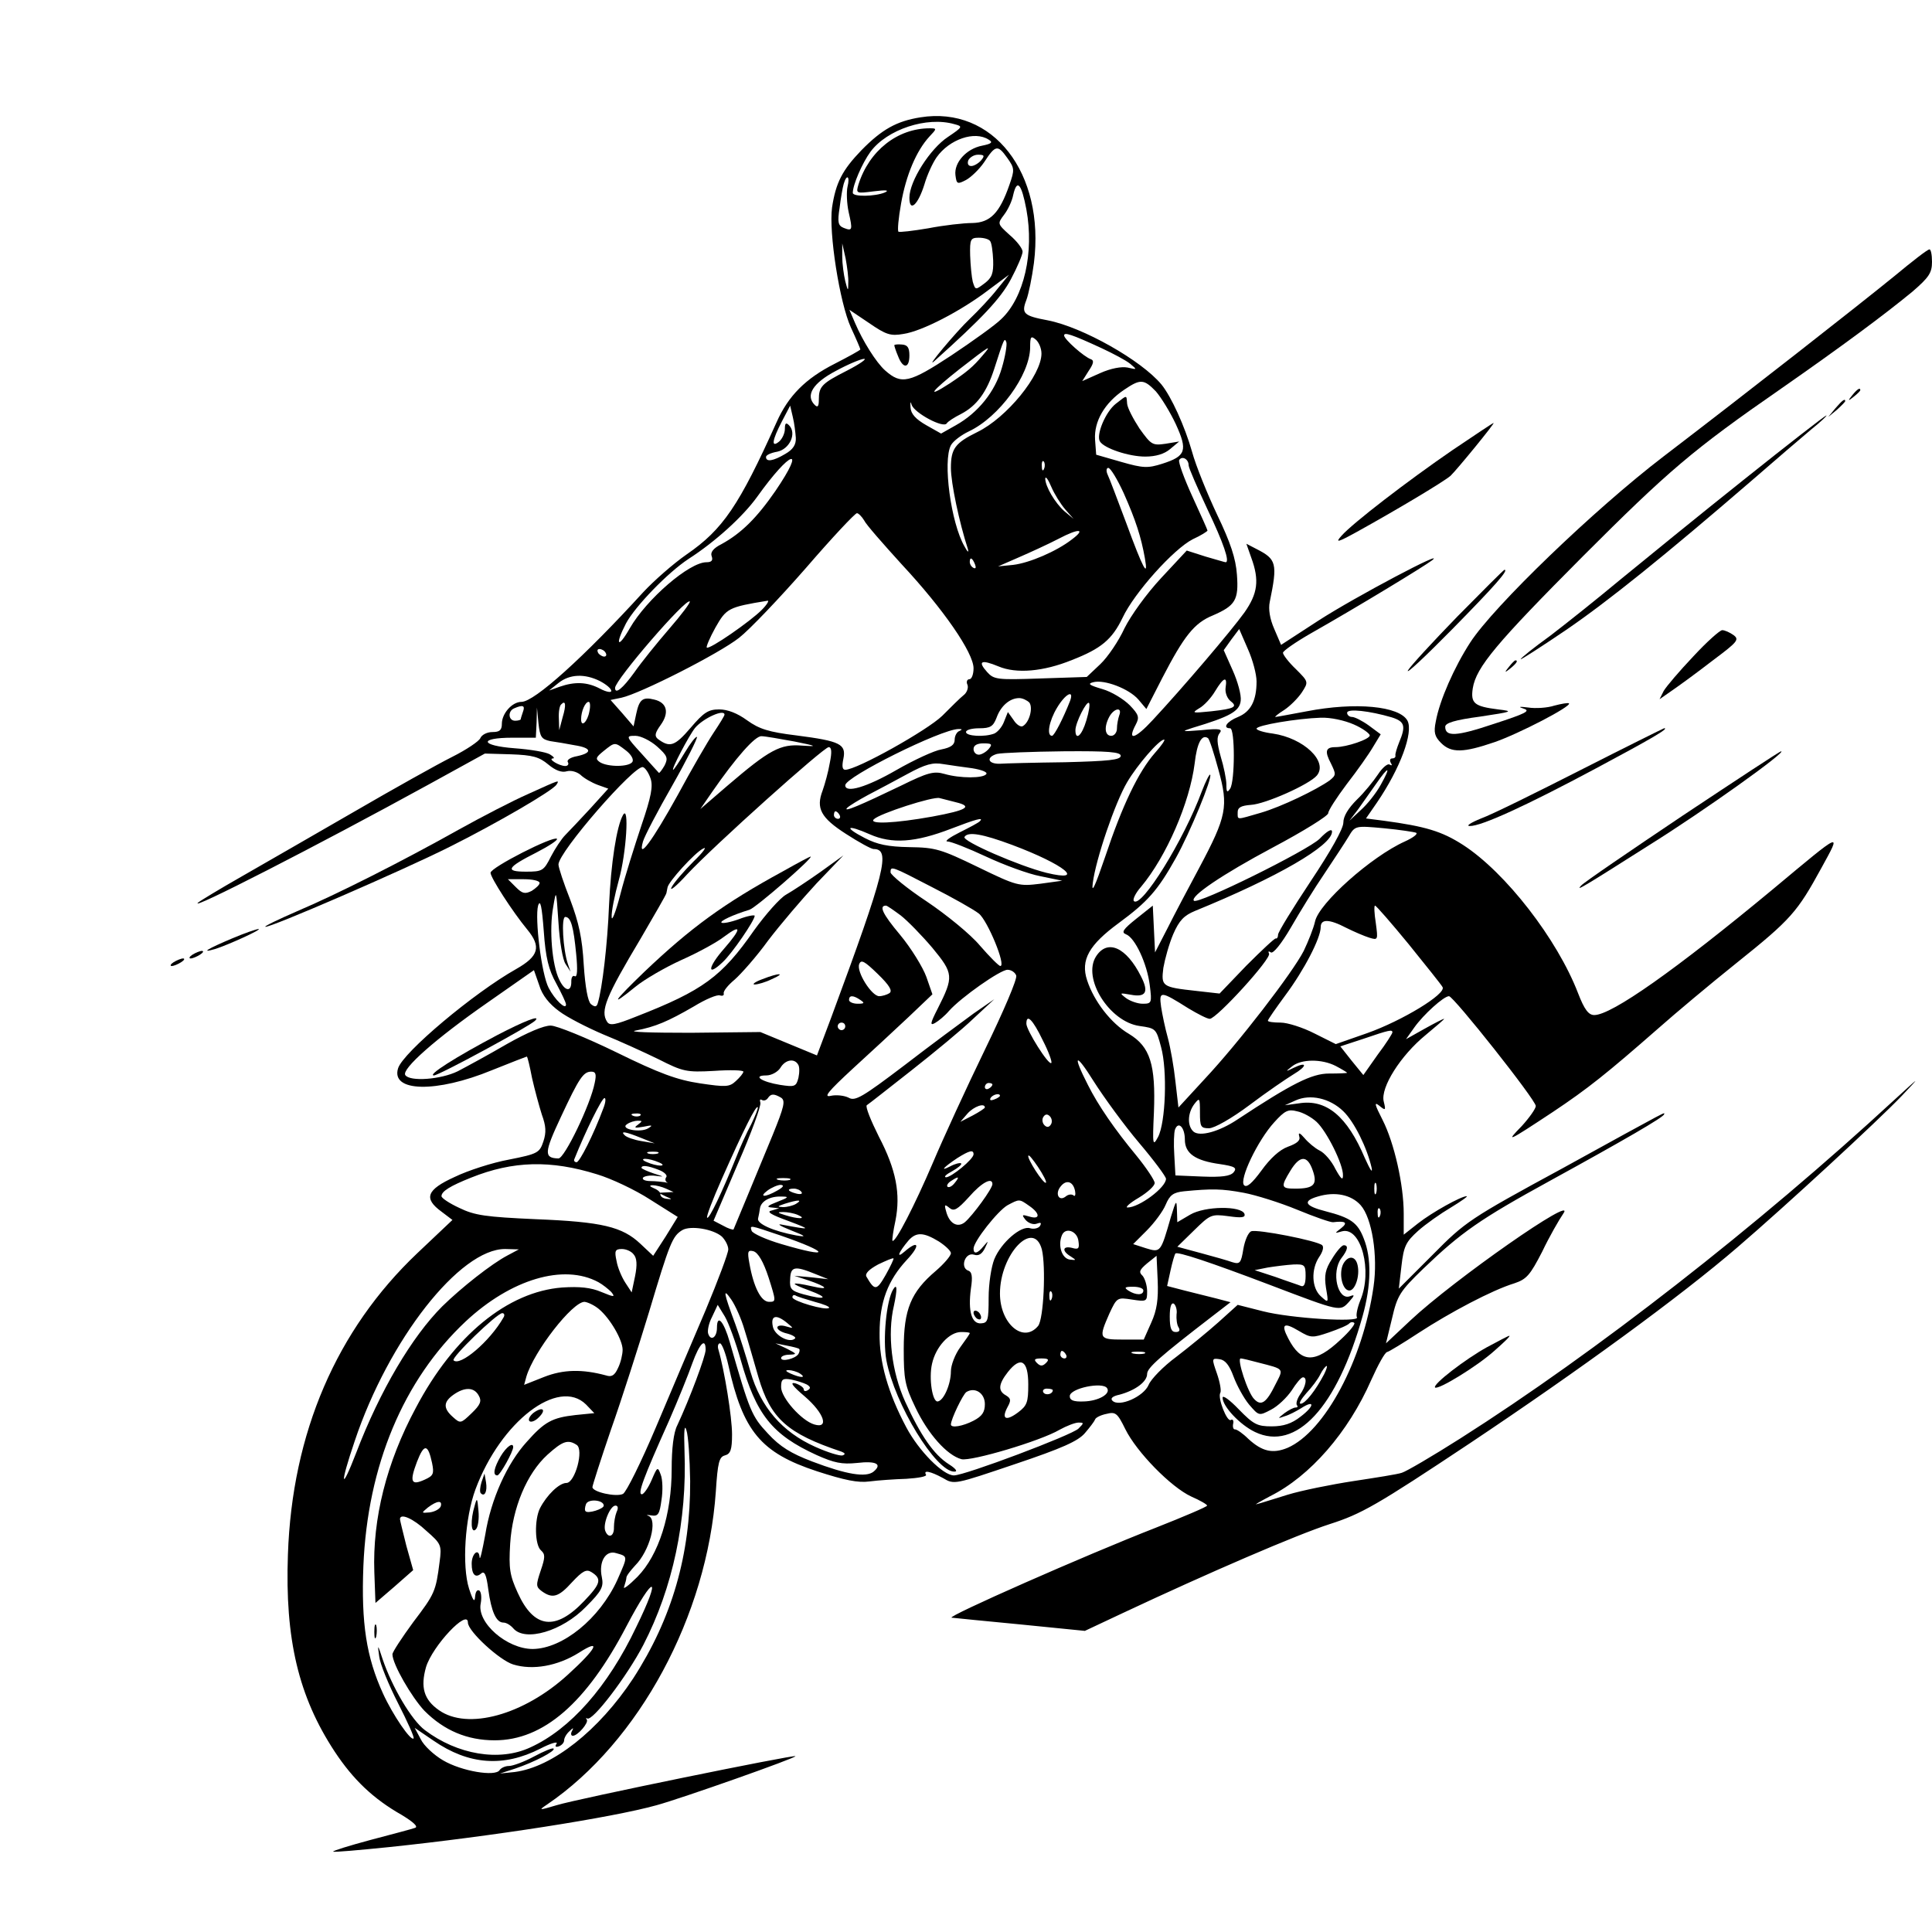 <?xml version="1.0" standalone="no"?>
<!DOCTYPE svg PUBLIC "-//W3C//DTD SVG 20010904//EN"
 "http://www.w3.org/TR/2001/REC-SVG-20010904/DTD/svg10.dtd">
<svg version="1.0" xmlns="http://www.w3.org/2000/svg"
 width="512pt" height="512pt" viewBox="0 0 512 512"
 preserveAspectRatio="xMidYMid meet">
<g transform="translate(0,512) scale(0.1,-0.1)"
fill="#000000" stroke="none">
<path d="M2439 4809 c-63 -10 -102 -32 -156 -87 -51 -53 -68 -86 -78 -152 -9
-66 20 -252 50 -318 14 -30 25 -56 25 -58 0 -2 -31 -19 -68 -38 -77 -39 -123
-85 -154 -155 -99 -220 -142 -284 -238 -350 -36 -25 -87 -70 -115 -100 -158
-173 -289 -291 -323 -291 -25 0 -52 -31 -52 -58 0 -17 -6 -22 -25 -22 -14 0
-28 -7 -32 -16 -3 -8 -37 -31 -75 -50 -38 -19 -156 -85 -261 -146 -106 -61
-239 -138 -297 -171 -58 -33 -109 -64 -115 -69 -28 -25 316 151 611 313 l149
82 69 -2 c58 -2 75 -7 99 -27 19 -16 36 -22 49 -18 11 3 26 -1 36 -9 9 -9 30
-21 46 -27 l28 -10 -48 -53 c-26 -28 -56 -60 -66 -70 -10 -10 -27 -36 -38 -57
-19 -38 -23 -40 -66 -40 -57 0 -51 11 28 51 33 17 57 33 54 36 -9 9 -176 -76
-176 -90 0 -13 59 -104 97 -150 38 -46 31 -71 -29 -105 -112 -63 -300 -221
-313 -263 -20 -63 101 -66 249 -5 50 20 91 36 92 36 2 0 8 -26 14 -57 7 -31
19 -75 26 -97 11 -30 12 -47 4 -71 -10 -30 -15 -33 -91 -48 -44 -8 -109 -29
-144 -46 -75 -34 -83 -57 -35 -92 l29 -22 -93 -88 c-214 -203 -332 -476 -343
-799 -8 -224 28 -376 124 -522 49 -74 102 -125 178 -168 31 -19 44 -31 35 -34
-8 -3 -61 -17 -118 -32 -56 -15 -101 -29 -99 -31 2 -2 69 4 148 12 268 28 591
78 709 111 66 18 372 126 368 130 -5 4 -578 -113 -633 -130 -47 -14 -49 -14
-25 2 244 166 424 500 447 829 5 78 9 92 24 96 15 4 19 15 19 56 0 45 -20 169
-36 224 -3 9 -1 17 4 17 5 0 15 -26 22 -57 39 -176 86 -233 235 -282 74 -24
109 -31 139 -27 23 3 67 6 98 7 31 2 55 6 52 11 -8 13 12 9 45 -9 30 -18 31
-17 191 37 125 42 167 61 185 82 13 15 25 31 27 36 1 5 15 12 30 15 24 6 29 3
50 -40 30 -61 121 -154 175 -179 23 -10 42 -21 42 -24 0 -3 -61 -29 -137 -59
-187 -73 -556 -236 -540 -238 7 -1 90 -9 183 -18 l170 -17 100 47 c230 108
462 208 549 236 84 27 123 49 371 214 289 193 558 389 710 520 128 110 370
333 435 401 51 54 50 53 -20 -11 -362 -334 -791 -669 -1150 -897 -74 -47 -144
-88 -155 -91 -11 -4 -69 -13 -128 -22 -59 -9 -138 -25 -174 -36 -36 -11 -73
-23 -82 -25 -9 -3 7 6 35 21 106 53 207 169 268 308 18 40 36 73 42 74 5 1 43
24 84 51 83 54 194 113 253 131 33 11 42 22 74 84 19 40 45 85 56 101 38 54
-291 -176 -405 -283 l-65 -61 16 66 c14 61 21 72 83 132 100 96 150 131 336
233 195 107 302 169 302 176 0 5 27 20 -269 -143 -247 -134 -258 -142 -344
-229 l-90 -90 7 60 c6 53 12 64 44 93 20 18 60 46 87 62 28 17 46 30 42 30
-15 0 -92 -43 -129 -72 l-38 -30 0 56 c0 76 -25 187 -56 248 -21 41 -23 49 -9
38 17 -14 18 -13 12 11 -9 37 45 122 111 176 29 24 51 43 49 43 -3 0 -26 -12
-53 -27 l-48 -27 22 31 c24 34 78 83 92 83 12 0 230 -275 230 -291 0 -7 -17
-31 -37 -53 -44 -45 -39 -43 82 37 93 62 143 102 280 222 44 39 137 117 207
173 145 116 161 135 225 252 53 97 59 100 -128 -56 -258 -214 -428 -334 -474
-334 -15 0 -26 14 -43 58 -55 143 -192 320 -305 393 -56 36 -99 49 -210 64
l-47 6 29 42 c62 91 97 186 81 217 -21 39 -138 50 -267 25 -43 -8 -80 -15 -83
-15 -3 0 8 9 24 19 15 10 36 31 46 46 18 28 18 28 -16 62 -19 18 -34 38 -34
43 0 5 33 28 73 51 127 72 301 178 322 194 42 33 -204 -97 -300 -159 l-100
-65 -18 42 c-12 27 -16 53 -12 72 21 102 18 113 -35 140 l-27 14 13 -37 c22
-60 17 -95 -18 -145 -36 -50 -163 -199 -243 -285 -47 -51 -69 -57 -45 -12 10
19 8 26 -16 51 -16 16 -48 36 -73 43 -34 10 -40 14 -24 18 29 8 95 -17 120
-46 l21 -25 42 82 c58 112 85 146 134 166 60 26 69 41 64 108 -3 43 -17 85
-52 158 -26 55 -57 131 -67 168 -19 67 -55 146 -81 178 -53 64 -209 152 -301
170 -64 12 -71 18 -57 54 6 16 15 60 20 98 30 239 -109 417 -301 386z m90 -18
c23 -6 23 -7 -17 -34 -47 -31 -102 -117 -102 -161 0 -40 23 -19 40 36 7 24 21
55 32 71 34 48 101 71 138 47 12 -7 8 -11 -17 -16 -42 -8 -75 -45 -71 -78 3
-24 5 -25 28 -13 13 7 35 28 48 47 30 46 36 47 61 12 20 -28 20 -32 6 -72 -26
-75 -51 -100 -98 -101 -23 0 -76 -6 -117 -14 -41 -7 -77 -11 -79 -9 -3 3 0 36
7 75 13 74 40 139 75 177 20 21 20 22 1 22 -86 0 -161 -60 -189 -149 -7 -24
-6 -24 41 -18 32 4 42 3 29 -3 -26 -11 -85 -12 -85 -1 0 21 25 79 47 109 44
59 149 94 222 73z m71 -96 c-7 -8 -19 -15 -26 -15 -8 0 -11 6 -8 15 4 8 15 15
26 15 17 0 18 -3 8 -15z m-354 -70 c-3 -13 -2 -44 3 -67 11 -48 10 -51 -13
-42 -15 6 -17 15 -11 53 3 25 8 54 11 64 8 27 17 20 10 -8z m474 -60 c21 -114
-6 -234 -67 -291 -15 -15 -75 -58 -132 -96 -111 -73 -132 -78 -175 -40 -24 21
-60 79 -80 126 l-15 35 52 -35 c45 -31 57 -35 91 -29 49 7 153 61 225 116 l55
41 -31 -38 c-17 -22 -50 -57 -73 -79 -36 -34 -121 -136 -94 -112 126 113 176
166 203 217 17 32 31 65 31 73 0 8 -15 28 -34 44 -33 30 -33 30 -15 54 10 13
21 36 24 52 10 44 22 31 35 -38z m-96 -84 c4 -5 7 -28 8 -51 1 -34 -3 -46 -23
-61 -24 -18 -24 -18 -31 4 -3 12 -6 43 -7 70 -1 43 1 47 23 47 14 0 27 -4 30
-9z m-376 -111 c0 -23 -1 -22 -8 5 -4 17 -8 46 -8 65 l0 35 9 -40 c4 -22 8
-51 7 -65z m672 -173 c30 -14 64 -32 75 -41 19 -16 19 -16 -7 -10 -16 3 -44
-2 -73 -15 l-47 -21 17 27 c13 19 15 28 6 31 -18 6 -71 53 -71 63 0 9 18 4
100 -34z m-160 -14 c0 -57 -92 -170 -170 -208 -59 -29 -70 -44 -70 -95 0 -40
22 -144 45 -215 3 -11 -1 -8 -9 7 -36 62 -58 226 -36 268 6 11 27 27 48 37 80
38 161 149 162 222 0 29 2 32 15 21 8 -7 15 -23 15 -37z m-105 -38 c-18 -63
-63 -119 -122 -152 l-39 -22 -39 22 c-28 16 -41 30 -42 47 -1 15 0 18 3 7 7
-21 84 -63 93 -49 3 5 20 16 38 25 42 22 68 58 88 120 26 81 27 83 32 70 2 -7
-3 -38 -12 -68z m-51 33 c-25 -30 -42 -44 -87 -74 -65 -42 -50 -22 26 38 81
63 88 67 61 36z m-359 -40 c-67 -34 -75 -42 -75 -77 0 -18 -3 -22 -11 -14 -25
25 -5 58 56 90 33 18 67 32 75 32 8 0 -12 -14 -45 -31z m818 -55 c14 -16 38
-55 53 -87 32 -70 27 -85 -36 -105 -38 -12 -50 -12 -109 5 l-66 19 -3 40 c-3
48 25 97 77 132 43 29 52 29 84 -4z m-954 -123 c1 -18 -7 -31 -28 -43 -32 -19
-51 -22 -51 -8 0 5 13 11 30 14 33 7 52 49 31 70 -8 8 -11 6 -11 -10 0 -11 -7
-26 -15 -33 -22 -18 -19 3 7 53 l22 42 7 -30 c4 -16 7 -41 8 -55z m-54 -141
c-49 -71 -90 -112 -143 -141 -22 -11 -30 -22 -26 -32 4 -11 0 -16 -14 -16 -45
0 -158 -97 -203 -175 -32 -56 -40 -45 -10 13 24 45 111 135 166 171 70 45 144
112 182 165 88 123 131 137 48 15z m1095 68 c0 -7 23 -59 50 -117 42 -88 60
-140 48 -140 -2 0 -25 7 -53 15 l-50 16 -68 -73 c-39 -42 -80 -99 -97 -133
-15 -33 -44 -76 -64 -95 l-36 -34 -123 -4 c-114 -4 -123 -3 -141 17 -26 29
-16 34 30 15 47 -20 119 -14 195 17 77 30 106 54 134 112 31 66 135 182 186
208 22 10 39 21 39 23 0 2 -18 42 -40 90 -22 48 -38 92 -35 97 8 12 25 2 25
-14z m-383 -9 c-3 -8 -6 -5 -6 6 -1 11 2 17 5 13 3 -3 4 -12 1 -19z m211 -65
c32 -72 46 -116 56 -172 10 -56 -5 -28 -49 92 -23 61 -45 120 -50 130 -4 9 -3
17 2 17 6 0 24 -30 41 -67z m-155 -43 l22 -25 -24 20 c-25 22 -51 66 -51 87 1
7 8 -3 16 -22 8 -19 25 -46 37 -60z m-533 -29 c5 -11 51 -63 100 -117 110
-118 190 -234 190 -275 0 -16 -5 -29 -11 -29 -6 0 -9 -7 -5 -15 3 -8 -2 -21
-10 -27 -9 -7 -34 -32 -57 -55 -39 -38 -226 -143 -257 -143 -8 0 -9 10 -5 29
8 39 -8 47 -124 62 -74 9 -99 17 -131 40 -26 19 -52 29 -74 29 -29 0 -41 -8
-76 -49 -42 -49 -55 -53 -87 -29 -9 8 -7 16 8 37 23 32 17 59 -17 67 -31 8
-40 0 -48 -38 l-7 -33 -30 35 -31 35 29 6 c50 11 259 117 312 159 28 22 107
105 177 185 69 80 130 145 135 145 4 0 13 -9 19 -19z m550 -51 c-40 -31 -112
-62 -155 -67 l-40 -4 55 24 c30 13 78 35 105 49 55 29 74 27 35 -2z m-256 -66
c3 -8 2 -12 -4 -9 -6 3 -10 10 -10 16 0 14 7 11 14 -7z m-811 -171 c-32 -37
-74 -89 -92 -115 -31 -43 -51 -59 -51 -41 0 21 188 239 198 229 2 -3 -22 -35
-55 -73z m246 51 c-28 -29 -140 -107 -146 -100 -2 2 8 26 23 53 29 51 34 54
138 71 5 1 -1 -10 -15 -24z m1311 -190 c0 -50 -15 -80 -49 -94 -30 -12 -42
-30 -21 -30 13 0 13 -140 0 -160 -8 -12 -10 -9 -10 11 0 14 -7 48 -15 74 -10
36 -11 52 -3 62 9 11 0 13 -48 8 -53 -4 -55 -4 -24 6 100 30 125 44 128 72 2
15 -8 51 -21 80 l-24 54 20 28 21 28 23 -53 c13 -29 23 -67 23 -86z m-1725 76
c3 -5 2 -10 -4 -10 -5 0 -13 5 -16 10 -3 6 -2 10 4 10 5 0 13 -4 16 -10z m-15
-75 c17 -9 30 -20 30 -26 0 -5 -13 -3 -30 6 -34 18 -67 19 -107 5 l-28 -10 25
20 c30 24 70 25 110 5z m1658 -17 c-2 -13 4 -28 12 -35 21 -16 13 -21 -50 -28
-50 -5 -53 -5 -32 8 13 7 32 28 42 45 23 38 33 41 28 10z m-412 -35 c-18 -46
-42 -93 -48 -93 -15 0 -8 39 13 74 22 37 46 50 35 19z m-108 -5 c10 -14 0 -52
-17 -62 -5 -4 -17 3 -25 16 l-15 21 -10 -25 c-5 -14 -17 -28 -26 -32 -26 -10
-75 -7 -75 4 0 6 16 10 35 10 30 0 37 5 46 28 11 31 35 52 60 52 9 0 21 -6 27
-12z m-1237 -39 l-9 -34 -1 31 c-1 17 2 34 6 37 12 13 14 -1 4 -34z m71 16
c-5 -28 -22 -44 -22 -21 0 21 11 46 20 46 4 0 5 -11 2 -25z m1317 -24 c-12
-41 -29 -55 -29 -26 0 20 30 79 36 72 3 -3 0 -23 -7 -46z m-1493 23 c-3 -9 -6
-18 -6 -20 0 -2 -7 -4 -15 -4 -18 0 -20 26 -2 33 23 10 29 7 23 -9z m72 -78
c15 -2 44 -7 65 -11 45 -7 48 -20 6 -29 -17 -3 -28 -10 -24 -16 3 -5 0 -10 -7
-10 -16 0 -47 19 -33 20 6 0 2 5 -8 11 -10 6 -52 13 -93 16 -92 7 -96 28 -6
28 l62 0 2 40 1 40 4 -42 c4 -36 8 -42 31 -47z m1508 68 c-3 -9 -6 -24 -6 -35
0 -10 -7 -19 -15 -19 -17 0 -20 23 -5 51 13 23 35 26 26 3z m722 -5 c35 -11
38 -23 20 -66 -6 -15 -11 -31 -10 -35 1 -5 -3 -8 -9 -8 -5 0 -7 -5 -3 -12 4
-6 3 -8 -4 -4 -5 3 -19 -9 -30 -26 -12 -18 -37 -49 -56 -67 -23 -23 -36 -44
-36 -61 0 -16 -33 -75 -87 -156 -47 -71 -86 -134 -86 -141 0 -7 -3 -11 -6 -10
-3 1 -38 -32 -78 -72 l-71 -74 -62 7 c-91 10 -93 12 -87 61 4 23 15 63 26 89
16 37 29 50 58 62 218 89 363 173 363 210 0 9 -13 2 -33 -19 -32 -31 -323
-175 -333 -164 -11 11 74 69 209 141 81 43 147 84 147 91 0 7 22 41 49 77 28
36 59 80 70 99 l20 33 -31 23 c-18 13 -38 23 -45 23 -7 0 -13 5 -13 11 0 12
60 5 118 -12z m-1768 7 c0 -3 -13 -24 -29 -48 -16 -24 -59 -98 -95 -165 -67
-121 -107 -176 -92 -123 4 14 39 81 78 149 38 67 67 125 65 128 -3 2 -17 -16
-32 -41 -15 -25 -29 -46 -31 -46 -6 0 42 91 58 111 22 26 78 51 78 35z m1668
-26 c23 -10 42 -24 42 -29 0 -10 -61 -31 -91 -31 -26 0 -29 -11 -12 -43 14
-29 14 -31 -3 -45 -35 -25 -128 -70 -183 -86 -66 -19 -61 -20 -61 2 0 12 9 17
35 19 38 2 155 54 175 78 30 37 -35 99 -117 111 -24 3 -43 9 -43 13 0 9 108
27 170 29 26 1 63 -7 88 -18z m-1045 -17 c-7 -2 -13 -13 -13 -23 0 -14 -10
-21 -35 -26 -19 -3 -73 -28 -120 -55 -78 -45 -135 -62 -135 -40 0 22 253 148
300 149 10 0 11 -1 3 -5z m-802 -41 c28 -25 30 -31 20 -51 -7 -12 -14 -21 -15
-19 -1 1 -22 24 -46 51 -42 46 -42 47 -16 47 14 0 40 -13 57 -28z m364 13 c60
-12 63 -14 21 -11 -58 5 -87 -11 -198 -106 l-72 -62 31 45 c63 91 114 149 131
148 9 0 49 -7 87 -14z m1124 -75 c27 -97 22 -123 -51 -260 -28 -52 -66 -124
-84 -160 l-33 -64 -3 62 -3 62 -44 -35 c-35 -28 -40 -36 -27 -41 24 -9 56 -78
63 -135 6 -47 5 -49 -19 -49 -13 0 -33 7 -44 15 -18 14 -17 14 12 9 41 -8 49
7 28 48 -39 78 -89 100 -119 54 -38 -58 35 -174 115 -185 43 -6 44 -7 57 -56
17 -62 12 -200 -8 -238 -14 -26 -15 -22 -11 65 5 127 -10 174 -66 208 -48 28
-93 87 -111 142 -18 54 5 94 84 152 76 56 103 86 151 172 37 66 98 214 91 221
-2 2 -12 -18 -22 -44 -48 -130 -160 -310 -180 -291 -4 4 4 21 19 38 67 80 129
223 142 327 6 54 19 78 35 67 4 -2 16 -40 28 -84z m-168 45 c-44 -50 -87 -140
-132 -275 -27 -79 -37 -101 -33 -70 8 63 59 213 91 267 27 46 85 113 98 113 4
0 -7 -16 -24 -35z m-1402 6 c13 -10 21 -23 17 -30 -9 -14 -65 -14 -86 -1 -13
9 -11 13 10 30 30 24 29 24 59 1z m961 4 c-7 -8 -19 -15 -26 -15 -8 0 -14 7
-14 15 0 10 10 15 26 15 22 0 25 -2 14 -15z m-421 -37 c-4 -24 -13 -56 -19
-73 -18 -47 -5 -72 62 -115 34 -22 67 -40 73 -40 46 0 32 -57 -112 -446 l-38
-101 -75 31 -75 31 -185 -2 c-107 0 -168 2 -145 6 52 10 85 24 154 64 31 19
62 32 69 29 7 -2 11 0 10 5 -2 6 11 22 29 37 17 15 58 61 89 104 32 42 90 110
128 151 l71 74 -61 -44 c-34 -24 -75 -51 -91 -60 -16 -9 -54 -52 -85 -95 -85
-122 -135 -159 -312 -228 -55 -22 -70 -25 -77 -14 -19 29 -3 67 89 221 36 62
67 115 68 120 1 4 2 11 3 15 2 15 72 92 94 103 12 7 1 -9 -25 -34 -25 -25 -52
-56 -58 -68 -7 -13 12 2 41 34 72 77 361 336 375 337 8 0 9 -13 3 -42z m771
19 c0 -11 -33 -14 -147 -17 -82 -1 -159 -3 -173 -4 -32 -1 -38 17 -8 26 13 3
92 6 176 7 120 1 152 -2 152 -12z m-393 -33 c24 -4 40 -10 37 -15 -7 -12 -70
-12 -111 0 -28 8 -44 4 -115 -31 -108 -52 -155 -72 -143 -59 6 6 31 21 55 34
25 13 72 38 105 56 48 26 67 31 95 26 19 -3 54 -8 77 -11z m-853 -27 c7 -20 2
-48 -24 -124 -18 -54 -44 -136 -56 -183 -12 -47 -23 -74 -23 -60 -1 14 8 58
19 98 20 71 28 202 11 172 -17 -30 -32 -128 -37 -239 -4 -102 -18 -222 -30
-260 -3 -10 -8 -10 -18 -2 -8 7 -15 44 -19 104 -4 71 -13 112 -36 173 -17 43
-31 85 -31 93 0 33 202 265 224 258 6 -2 15 -15 20 -30z m1935 -17 c-12 -22
-36 -52 -53 -67 l-30 -28 23 30 c12 17 33 47 48 68 34 49 40 47 12 -3z m-1126
-46 c46 -11 30 -21 -62 -38 -100 -18 -170 -21 -155 -7 15 15 157 61 174 56 8
-2 27 -7 43 -11z m-308 -34 c3 -5 1 -10 -4 -10 -6 0 -11 5 -11 10 0 6 2 10 4
10 3 0 8 -4 11 -10z m372 -16 c-3 -4 -28 -17 -54 -30 -26 -13 -41 -24 -32 -24
9 0 55 -18 102 -40 47 -22 112 -46 144 -52 l58 -12 -58 -8 c-57 -7 -62 -6
-165 44 -99 48 -113 52 -182 53 -57 1 -85 7 -118 24 -58 30 -48 37 13 10 59
-26 120 -22 216 15 65 25 87 31 76 20z m1156 -31 c5 -3 -8 -13 -30 -23 -89
-40 -228 -164 -238 -212 -4 -18 -18 -53 -30 -78 -29 -57 -172 -243 -263 -340
l-69 -75 -8 69 c-4 38 -13 89 -20 115 -7 25 -15 63 -18 83 -6 43 -1 42 72 -4
25 -15 50 -28 57 -28 18 0 165 161 157 173 -3 6 -1 7 5 3 6 -4 28 23 53 66 23
40 63 105 89 143 26 39 55 83 64 98 17 29 18 29 94 22 42 -4 81 -10 85 -12z
m-1071 -32 c139 -52 198 -100 91 -74 -72 18 -224 84 -217 95 9 15 48 8 126
-21z m-212 -112 c55 -28 110 -59 124 -70 23 -18 73 -139 57 -139 -4 0 -28 24
-54 54 -25 30 -89 82 -141 117 -53 35 -95 70 -96 77 0 18 2 17 110 -39z
m-1040 11 c0 -5 -10 -14 -21 -21 -18 -9 -25 -7 -42 10 l-21 21 42 0 c23 0 42
-4 42 -10z m69 -215 l13 -20 -7 20 c-13 39 -18 125 -7 125 15 0 22 -26 29 -99
4 -41 3 -62 -4 -58 -5 3 -9 -3 -9 -13 1 -30 -17 -28 -32 4 -19 38 -27 133 -16
192 8 48 8 47 14 -41 3 -49 11 -99 19 -110z m-25 -51 c14 -26 26 -51 26 -56 0
-16 -30 13 -46 44 -19 36 -37 184 -28 218 6 18 10 -2 15 -67 5 -72 13 -103 33
-139z m913 180 c18 -14 56 -53 84 -86 56 -68 57 -76 14 -161 -20 -39 -21 -46
-7 -38 9 5 26 19 37 32 32 36 136 109 155 109 10 0 20 -7 23 -15 4 -8 -34 -96
-83 -197 -49 -101 -111 -236 -138 -300 -47 -110 -100 -214 -107 -206 -1 2 2
26 8 53 14 71 2 135 -44 223 -21 42 -36 79 -32 83 5 3 58 45 118 92 61 48 135
109 165 138 l55 51 -55 -38 c-30 -22 -113 -83 -183 -137 -112 -85 -131 -96
-148 -86 -12 6 -33 8 -47 5 -21 -5 -8 11 58 72 46 42 113 104 148 137 l63 60
-16 46 c-9 25 -40 76 -70 112 -47 56 -56 77 -37 77 3 0 20 -12 39 -26z m1346
-76 c46 -57 87 -108 90 -114 10 -18 -107 -89 -200 -122 l-83 -29 -56 28 c-31
16 -72 29 -90 29 -19 0 -34 2 -34 5 0 3 21 33 46 67 50 67 94 152 94 181 0 22
22 22 68 -2 20 -10 48 -22 61 -26 23 -7 23 -6 17 39 -4 25 -5 46 -2 46 3 0 43
-46 89 -102z m-1376 -130 c-6 -4 -19 -8 -27 -8 -20 0 -61 65 -53 85 5 13 14 8
49 -26 31 -30 40 -45 31 -51z m-875 -48 c21 -16 74 -43 116 -61 42 -17 108
-47 147 -66 65 -33 74 -35 147 -31 43 3 78 2 78 -2 0 -4 -9 -15 -20 -25 -17
-16 -27 -16 -95 -6 -60 9 -107 26 -221 82 -80 39 -159 71 -174 71 -18 1 -64
-19 -117 -49 -48 -28 -107 -60 -130 -72 -45 -22 -127 -28 -139 -10 -10 16 80
96 218 192 l123 86 14 -40 c8 -27 27 -50 53 -69z m798 30 c12 -8 11 -10 -7
-10 -13 0 -23 5 -23 10 0 13 11 13 30 0z m483 -106 c16 -31 26 -59 23 -61 -7
-7 -66 87 -66 104 0 28 17 11 43 -43z m-523 36 c0 -5 -4 -10 -10 -10 -5 0 -10
5 -10 10 0 6 5 10 10 10 6 0 10 -4 10 -10z m1450 -16 c0 -3 -17 -30 -39 -59
l-38 -54 -31 38 -30 38 61 20 c70 24 77 25 77 17z m-671 -293 c39 -46 71 -89
71 -95 0 -23 -71 -76 -102 -76 -7 0 6 12 30 26 23 14 42 31 42 39 0 7 -22 40
-48 72 -58 70 -102 134 -129 188 -42 82 -33 87 15 10 28 -44 82 -118 121 -164z
m-904 208 c4 -5 4 -21 1 -35 -6 -24 -10 -25 -49 -19 -49 8 -74 25 -36 25 13 0
30 9 37 20 13 22 37 26 47 9z m1425 -4 c17 -9 30 -17 30 -18 0 -1 -21 -2 -48
-2 -46 0 -99 -27 -243 -122 -48 -32 -99 -46 -116 -32 -17 15 -16 49 2 73 14
18 15 17 15 -22 0 -38 2 -42 24 -42 14 0 60 26 108 62 45 34 98 70 116 81 37
22 37 35 0 17 -22 -11 -22 -10 -4 4 25 20 79 20 116 1z m-1964 -45 c-11 -57
-80 -200 -96 -200 -39 1 -38 15 6 109 49 105 60 121 81 121 12 0 14 -7 9 -30z
m1054 -4 c0 -3 -4 -8 -10 -11 -5 -3 -10 -1 -10 4 0 6 5 11 10 11 6 0 10 -2 10
-4z m-560 -35 c12 -8 8 -24 -22 -98 -51 -123 -102 -247 -104 -251 -1 -2 -14 2
-28 10 l-25 13 64 150 c36 82 63 156 60 163 -2 7 -1 10 4 7 5 -3 12 -1 16 5 8
12 16 12 35 1z m580 5 c0 -2 -7 -7 -16 -10 -8 -3 -12 -2 -9 4 6 10 25 14 25 6z
m910 -41 c29 -28 63 -97 75 -150 3 -16 -4 -5 -18 26 -47 111 -102 157 -175
145 l-37 -5 29 13 c38 17 90 6 126 -29z m-1961 8 c-26 -70 -63 -143 -71 -143
-5 0 -8 4 -6 8 30 75 73 162 80 162 4 0 3 -12 -3 -27z m392 -42 c-12 -22 -30
-62 -40 -88 -38 -94 -72 -165 -77 -160 -3 2 15 49 39 103 59 133 90 194 95
190 2 -2 -6 -22 -17 -45z m619 44 c0 -2 -15 -12 -32 -21 l-33 -17 19 22 c17
19 46 29 46 16z m879 -38 c27 -25 71 -113 70 -142 0 -14 -5 -10 -20 17 -10 21
-29 43 -42 49 -12 6 -30 21 -40 33 -12 14 -17 16 -14 5 4 -11 -5 -19 -30 -28
-22 -8 -47 -31 -70 -63 -25 -34 -39 -46 -46 -39 -14 14 36 119 80 167 28 31
37 35 60 29 16 -3 39 -16 52 -28z m-1792 17 c-3 -3 -12 -4 -19 -1 -8 3 -5 6 6
6 11 1 17 -2 13 -5z m1088 -24 c-5 -8 -11 -8 -17 -2 -6 6 -7 16 -3 22 5 8 11
8 17 2 6 -6 7 -16 3 -22z m-1095 -1 c-11 -8 -8 -9 15 -5 24 5 26 4 13 -4 -21
-13 -77 -2 -56 11 7 5 20 9 28 9 13 0 13 -1 0 -11z m1450 -39 c0 -37 28 -56
93 -65 40 -6 46 -10 36 -22 -9 -10 -31 -13 -83 -11 l-71 3 -3 54 c-2 29 -1 60
2 68 9 23 26 5 26 -27z m-1440 4 l35 -14 -35 6 c-19 3 -39 10 -44 15 -14 13 2
10 44 -7z m43 -41 c-7 -2 -19 -2 -25 0 -7 3 -2 5 12 5 14 0 19 -2 13 -5z m837
-2 c0 -13 -59 -61 -73 -61 -7 1 1 8 16 16 16 9 27 18 24 21 -3 2 -16 -1 -29
-8 -29 -15 -17 -2 19 22 32 20 43 23 43 10z m180 -48 c12 -20 16 -32 8 -26
-17 15 -54 78 -40 70 5 -4 20 -24 32 -44z m-1015 27 c13 -5 14 -9 5 -9 -8 0
-24 4 -35 9 -13 5 -14 9 -5 9 8 0 24 -4 35 -9z m1734 -22 c13 -37 3 -48 -46
-48 -38 0 -40 4 -13 48 25 41 45 41 59 0z m-1897 -10 c37 -11 101 -41 141 -67
l73 -46 -32 -52 -33 -51 -34 32 c-48 45 -101 58 -277 65 -133 6 -162 10 -203
30 -26 12 -47 26 -47 31 0 13 23 27 78 49 112 45 212 47 334 9z m163 12 c14
-5 24 -14 21 -19 -4 -5 -3 -11 1 -14 5 -2 2 -2 -5 0 -8 1 -25 3 -38 3 -14 0
-23 4 -20 9 3 4 18 7 33 5 25 -3 24 -3 -4 6 -18 6 -33 13 -33 15 0 8 17 6 45
-5z m348 -27 c-7 -2 -21 -2 -30 0 -10 3 -4 5 12 5 17 0 24 -2 18 -5z m437 -8
c-7 -9 -15 -13 -19 -10 -3 3 1 10 9 15 21 14 24 12 10 -5z m100 -3 c0 -12 -52
-83 -73 -101 -20 -16 -42 -3 -50 30 -5 17 -3 18 9 8 12 -10 21 -5 52 29 34 39
62 53 62 34z m219 -18 c2 -10 0 -16 -4 -12 -5 4 -14 3 -21 -3 -18 -14 -29 8
-13 27 15 19 33 13 38 -12z m798 -6 c-3 -7 -5 -2 -5 12 0 14 2 19 5 13 2 -7 2
-19 0 -25z m-1882 12 l20 -9 -20 -1 -20 -1 20 -10 c17 -7 17 -8 2 -6 -10 1
-17 6 -17 12 1 5 -7 12 -17 16 -12 5 -13 8 -3 8 8 0 24 -4 35 -9z m295 -5
c-33 -19 -50 -18 -26 0 11 8 27 15 35 15 10 -1 7 -6 -9 -15z m64 -4 c4 -5 -3
-7 -14 -4 -23 6 -26 13 -6 13 8 0 17 -4 20 -9z m1172 -2 c32 -6 96 -26 142
-45 46 -19 89 -34 95 -33 33 4 40 -1 21 -16 -18 -14 -18 -14 3 -8 50 12 81
-105 48 -183 -8 -20 -12 -40 -9 -45 9 -14 -175 -3 -249 16 l-67 17 -51 -46
c-28 -25 -78 -66 -112 -92 -34 -25 -67 -59 -73 -74 -13 -31 -78 -60 -96 -42
-6 6 0 12 19 16 41 11 73 34 73 55 0 16 34 46 173 153 l48 37 -38 10 c-21 5
-59 15 -84 21 l-46 12 9 41 c5 23 11 43 13 45 5 6 92 -23 250 -83 189 -72 186
-71 210 -45 15 17 16 20 3 15 -33 -13 -51 64 -23 101 17 22 19 34 6 34 -5 0
-19 -16 -31 -36 -18 -28 -21 -44 -16 -77 7 -41 7 -41 -14 -22 -24 22 -26 71
-4 104 9 13 13 26 8 31 -13 12 -172 43 -188 37 -8 -3 -17 -24 -21 -47 -6 -37
-9 -41 -29 -35 -11 4 -49 15 -83 24 l-63 17 45 44 c42 41 45 43 90 37 35 -5
46 -4 43 6 -8 22 -105 21 -144 -2 l-34 -20 -1 32 c-1 29 -2 27 -16 -18 -27
-94 -27 -95 -66 -83 l-34 11 36 36 c20 20 43 51 50 68 11 26 20 33 49 36 73 7
99 7 158 -4z m310 -33 c30 -34 46 -134 34 -216 -28 -194 -129 -384 -228 -427
-39 -16 -67 -10 -104 24 -14 14 -30 25 -35 25 -4 -1 -7 6 -5 15 2 8 -1 13 -6
10 -10 -7 -36 59 -28 72 3 5 -1 28 -9 51 -14 40 -14 41 7 38 15 -2 26 -16 37
-46 9 -24 27 -57 41 -74 26 -30 26 -31 58 -14 18 9 42 32 55 51 12 19 25 35
30 35 12 0 8 -24 -8 -46 -8 -12 -11 -24 -8 -28 3 -3 2 -6 -3 -6 -6 0 -19 -7
-30 -15 -19 -15 -19 -15 1 -8 11 3 30 13 43 21 37 24 36 6 -1 -22 -24 -19 -46
-26 -77 -26 -38 0 -48 5 -87 45 -24 25 -43 39 -43 31 0 -23 46 -72 86 -91 109
-52 217 65 285 307 23 82 24 154 3 206 -16 42 -35 55 -101 72 -55 14 -62 27
-21 39 46 14 89 5 114 -23z m-1546 9 c-26 -10 -30 -14 -15 -15 l20 -2 -20 -6
c-15 -3 -2 -11 45 -28 61 -23 60 -24 -15 -10 -18 4 -10 -2 20 -14 41 -16 44
-19 15 -14 -60 11 -105 31 -101 45 2 8 4 20 5 27 3 19 27 32 56 31 22 0 21 -2
-10 -14z m50 -5 c-8 -5 -24 -9 -35 -9 -16 1 -16 2 5 9 35 11 48 11 30 0z m618
-6 c29 -20 29 -37 0 -28 -20 6 -21 5 -10 -9 8 -9 21 -13 29 -10 11 4 14 3 9
-6 -4 -6 -16 -9 -26 -6 -24 8 -77 -38 -95 -82 -8 -20 -15 -65 -15 -102 0 -60
-2 -67 -20 -68 -25 -2 -35 32 -27 92 5 32 3 45 -8 48 -21 9 -7 49 16 42 12 -4
21 1 29 17 10 21 10 21 -3 6 -16 -20 -27 -23 -27 -7 0 19 64 100 90 115 32 17
31 17 58 -2z m929 -26 c-3 -8 -6 -5 -6 6 -1 11 2 17 5 13 3 -3 4 -12 1 -19z
m-1542 2 c25 -11 -1 -11 -35 0 -20 6 -21 8 -5 8 11 0 29 -3 40 -8z m-202 -57
c9 -9 17 -24 17 -34 0 -10 -27 -82 -60 -161 -34 -79 -93 -219 -132 -311 -39
-92 -78 -171 -87 -176 -18 -9 -81 5 -81 18 0 4 22 73 49 152 28 79 73 220 101
312 55 184 62 201 88 217 22 13 82 3 105 -17z m155 3 c133 -46 135 -62 3 -23
-41 12 -76 28 -79 35 -5 16 -7 16 76 -12z m790 -15 c3 -20 0 -23 -17 -18 -25
6 -28 -8 -3 -23 15 -10 15 -10 -3 -8 -21 3 -32 37 -21 64 9 23 41 12 44 -15z
m-370 -1 c17 -11 32 -25 32 -31 0 -7 -18 -28 -40 -47 -66 -56 -85 -102 -85
-207 0 -80 3 -97 31 -155 33 -70 84 -127 122 -137 26 -6 209 48 260 78 18 10
41 19 50 19 15 0 15 -1 0 -16 -17 -17 -301 -124 -330 -124 -29 0 -93 65 -126
127 -49 92 -72 174 -71 250 0 83 22 140 72 194 37 39 32 55 -6 22 -23 -20 -16
-2 11 30 20 22 39 22 80 -3z m273 -21 c11 -45 5 -185 -10 -203 -39 -47 -101 6
-101 86 0 104 89 198 111 117z m-1416 -16 c-42 -22 -122 -85 -173 -135 -80
-80 -165 -223 -228 -388 -41 -106 -44 -87 -4 31 90 269 279 510 399 509 l36
-1 -30 -16z m334 3 c9 -10 10 -28 4 -58 l-9 -43 -17 26 c-9 14 -20 39 -23 57
-6 27 -4 32 14 32 11 0 25 -6 31 -14z m358 -62 c20 -63 20 -64 1 -64 -21 0
-41 39 -52 102 -6 32 -4 36 11 32 12 -4 26 -27 40 -70z m310 7 c-24 -42 -29
-42 -51 -4 -4 8 7 19 31 32 21 10 39 18 41 16 1 -1 -8 -21 -21 -44z m704 -126
l-20 -45 -55 0 c-64 0 -65 3 -36 69 20 43 21 43 60 37 39 -6 40 -5 40 22 0 15
-6 34 -12 41 -11 10 -8 16 12 33 l25 20 3 -66 c2 -49 -2 -78 -17 -111z m409
124 c0 -21 -4 -30 -12 -27 -7 3 -38 13 -68 24 l-55 18 35 7 c19 3 50 7 68 8
29 1 32 -1 32 -30z m-1300 5 l35 -14 -45 5 -45 4 37 -12 c50 -17 58 -27 11
-16 -59 13 -63 9 -8 -11 54 -20 43 -26 -16 -10 -32 9 -37 14 -35 40 1 34 12
36 66 14z m-574 -22 c11 -6 26 -18 34 -26 11 -14 8 -14 -26 0 -28 12 -58 15
-104 12 -144 -11 -287 -127 -388 -319 -78 -145 -115 -294 -110 -435 l3 -82 50
43 50 44 -18 64 c-9 36 -17 68 -17 71 0 17 35 2 70 -31 39 -34 41 -38 35 -82
-10 -79 -13 -85 -70 -160 -30 -41 -55 -79 -55 -85 0 -26 51 -114 85 -150 52
-52 113 -78 186 -78 129 0 243 99 349 302 74 141 95 139 26 -2 -75 -158 -175
-271 -281 -319 -82 -38 -193 -19 -279 46 -35 26 -87 114 -112 188 -13 40 -14
41 -9 7 2 -19 25 -75 50 -124 25 -49 44 -91 41 -93 -7 -8 -55 62 -81 119 -44
96 -58 186 -52 338 11 266 106 493 271 648 120 112 260 154 352 104z m1444
-22 c0 -13 -20 -13 -40 0 -12 8 -9 10 13 10 15 0 27 -4 27 -10z m-1057 -104
c9 -28 25 -85 37 -126 32 -109 76 -149 220 -197 10 -4 11 -7 3 -10 -7 -2 -40
8 -73 23 -87 39 -144 105 -171 198 -11 39 -29 96 -40 126 -32 86 -34 99 -11
66 11 -16 27 -52 35 -80z m814 82 c-3 -8 -6 -5 -6 6 -1 11 2 17 5 13 3 -3 4
-12 1 -19z m-628 -8 c23 -6 41 -13 38 -16 -8 -8 -97 18 -97 28 0 5 3 7 8 5 4
-3 27 -10 51 -17z m-572 -19 c30 -25 63 -82 63 -108 0 -12 -5 -34 -12 -48 -9
-20 -17 -25 -32 -20 -63 17 -113 16 -164 -4 l-53 -21 6 22 c20 67 122 198 154
198 9 -1 26 -9 38 -19z m1531 -14 c-1 -12 1 -28 5 -34 5 -8 3 -13 -7 -13 -12
0 -16 10 -16 41 0 26 4 38 11 34 5 -4 9 -17 7 -28z m-1155 -121 c41 -145 83
-198 201 -252 47 -21 67 -25 107 -21 51 6 68 -3 44 -23 -20 -16 -71 -8 -163
27 -55 21 -85 39 -117 74 -43 46 -48 58 -101 242 -16 56 -34 76 -34 38 0 -25
-16 -36 -23 -16 -3 7 1 28 10 45 l15 32 19 -31 c10 -17 29 -69 42 -115z m-629
112 c-36 -63 -115 -130 -132 -113 -7 7 115 125 129 125 6 0 7 -6 3 -12z m752
-14 c18 -15 18 -15 -3 -9 -13 4 -23 2 -23 -3 0 -6 12 -13 26 -16 15 -4 24 -10
21 -13 -14 -14 -55 8 -59 32 -6 29 9 33 38 9z m1467 -44 c-68 -64 -105 -63
-139 3 -20 38 -12 44 28 20 32 -19 36 -19 80 -4 26 9 50 19 54 24 4 4 10 4 13
1 3 -3 -13 -23 -36 -44z m-983 17 c0 -2 -11 -18 -25 -37 -14 -19 -25 -48 -25
-64 0 -34 -19 -78 -35 -80 -14 -2 -24 61 -15 100 10 45 46 84 77 84 13 0 23
-1 23 -3z m-700 -44 c0 -17 -42 -129 -75 -200 -10 -19 -15 -62 -15 -116 0
-120 -34 -228 -91 -286 -23 -23 -39 -35 -35 -26 3 9 6 20 6 24 0 5 11 19 23
32 39 39 61 123 35 132 -7 2 -3 3 8 1 18 -3 22 3 27 41 4 24 3 55 -2 67 -8 22
-9 21 -24 -14 -9 -21 -21 -38 -26 -38 -12 0 3 41 72 195 24 55 52 124 62 153
19 52 35 68 35 35z m248 2 c2 -2 1 -8 -2 -13 -8 -13 -46 -22 -46 -11 0 5 10 9
23 9 20 1 19 2 -8 16 l-30 14 30 -6 c16 -3 32 -7 33 -9z m707 -15 c3 -5 1 -10
-4 -10 -6 0 -11 5 -11 10 0 6 2 10 4 10 3 0 8 -4 11 -10z m208 3 c-7 -2 -21
-2 -30 0 -10 3 -4 5 12 5 17 0 24 -2 18 -5z m-261 -25 c-9 -9 -15 -9 -24 0 -9
9 -7 12 12 12 19 0 21 -3 12 -12z m563 1 c70 -18 67 -15 45 -58 -24 -49 -38
-58 -56 -39 -17 16 -47 108 -36 108 4 0 25 -5 47 -11z m-610 -58 c0 -47 -3
-56 -27 -74 -32 -24 -45 -18 -28 14 10 18 9 23 -4 31 -22 12 -20 30 5 62 34
43 54 31 54 -33z m784 27 c-22 -42 -50 -78 -62 -78 -6 0 1 12 15 28 14 15 31
37 37 50 6 12 14 22 17 22 2 0 -1 -10 -7 -22z m-1389 2 c18 -12 2 -12 -25 0
-13 6 -15 9 -5 9 8 0 22 -4 30 -9z m18 -29 c10 -6 11 -10 3 -15 -6 -4 -11 -3
-11 2 0 5 -10 12 -22 16 -16 4 -8 -7 25 -35 51 -44 65 -86 25 -74 -34 10 -88
71 -88 99 0 21 4 24 27 20 15 -3 33 -9 41 -13z m796 -10 c10 -15 -23 -34 -62
-35 -27 -1 -37 3 -37 14 0 21 88 39 99 21z m-1665 -20 c8 -14 4 -24 -19 -46
-29 -28 -30 -28 -50 -10 -26 23 -25 40 2 59 30 21 55 20 67 -3z m1341 -22 c0
-21 -7 -32 -30 -44 -29 -15 -60 -20 -60 -10 0 14 32 80 41 86 23 14 49 -3 49
-32z m180 37 c0 -11 -19 -15 -25 -6 -3 5 1 10 9 10 9 0 16 -2 16 -4z m-1237
-38 l22 -23 -50 -5 c-62 -7 -82 -18 -129 -71 -52 -57 -95 -152 -110 -246 -8
-43 -14 -70 -15 -60 -2 26 -21 10 -21 -17 0 -29 10 -39 25 -26 9 8 14 -3 19
-42 8 -59 21 -88 40 -88 8 0 19 -7 26 -15 31 -37 130 -8 193 57 42 42 47 53
42 78 -9 41 10 73 38 64 32 -9 31 -7 3 -71 -47 -103 -145 -182 -224 -183 -69
0 -149 70 -138 121 3 16 1 31 -4 34 -6 3 -10 -4 -11 -17 -1 -16 -6 -9 -16 22
-19 60 -11 187 17 263 67 180 220 297 293 225z m276 -203 c1 -194 -48 -364
-151 -523 -91 -138 -214 -235 -314 -248 l-39 -4 40 13 c51 17 108 47 102 53
-2 3 -26 -7 -52 -21 -26 -14 -56 -25 -66 -25 -10 0 -21 -5 -25 -11 -11 -18
-101 -3 -150 26 -24 14 -51 39 -59 56 l-16 30 50 -34 c93 -64 185 -71 283 -21
27 14 47 20 43 13 -5 -7 -3 -10 6 -7 8 3 14 10 14 16 0 6 6 17 14 24 10 10 12
10 7 1 -4 -7 -3 -13 2 -13 13 0 43 35 37 43 -3 4 -2 5 1 3 13 -10 106 112 149
195 78 151 116 330 109 514 -2 54 0 72 5 55 5 -14 9 -74 10 -135z m-301 96
c20 -12 -4 -101 -27 -101 -19 0 -52 -32 -70 -67 -15 -30 -14 -98 3 -112 11
-10 11 -18 -1 -53 -13 -39 -13 -43 3 -55 28 -20 44 -16 80 24 28 30 38 35 51
27 29 -18 25 -31 -19 -77 -76 -80 -133 -73 -176 22 -21 46 -24 64 -20 130 6
95 44 186 99 236 40 36 54 41 77 26z m-383 -48 c6 -29 3 -34 -19 -44 -37 -17
-41 -6 -21 47 19 49 29 48 40 -3z m455 -113 c0 -9 -42 -22 -48 -15 -3 2 -2 11
1 19 6 15 47 11 47 -4z m-432 -2 c-3 -7 -15 -14 -29 -16 -23 -2 -23 -2 -5 13
24 18 39 20 34 3z m466 -15 c-4 -10 -7 -28 -7 -40 1 -25 -15 -31 -23 -10 -7
18 13 67 27 67 7 0 8 -7 3 -17z m-394 -293 c0 -23 84 -100 120 -111 52 -16
118 -4 174 31 61 39 48 12 -29 -58 -117 -107 -266 -148 -342 -94 -40 28 -49
61 -34 114 17 56 111 156 111 118z"/>
<path d="M2370 4205 c0 -2 4 -15 10 -29 13 -34 30 -33 30 2 0 21 -5 28 -20 29
-11 1 -20 0 -20 -2z"/>
<path d="M2957 4050 c-27 -21 -53 -83 -42 -100 11 -18 76 -40 120 -40 28 0 51
7 66 20 l24 20 -36 -6 c-35 -5 -38 -3 -69 40 -17 26 -32 55 -33 66 -2 24 1 24
-30 0z"/>
<path d="M2075 2811 c-156 -85 -244 -149 -368 -267 -82 -79 -93 -96 -23 -39
23 19 78 51 122 71 43 19 94 47 112 61 48 36 48 23 1 -31 -44 -50 -46 -76 -4
-36 25 23 85 111 85 123 0 3 -19 0 -42 -9 -22 -8 -43 -12 -46 -9 -5 4 31 21
74 34 17 5 173 141 162 141 -2 0 -34 -17 -73 -39z"/>
<path d="M2020 2525 c-19 -7 -28 -14 -20 -14 8 0 29 6 45 14 39 17 21 18 -25
0z"/>
<path d="M1318 2377 c-110 -58 -187 -107 -168 -107 13 0 253 130 268 145 17
17 -29 -1 -100 -38z"/>
<path d="M3560 1771 c-13 -25 -3 -71 16 -71 15 0 28 38 22 66 -5 26 -25 28
-38 5z"/>
<path d="M2580 1641 c0 -5 5 -13 10 -16 6 -3 10 -2 10 4 0 5 -4 13 -10 16 -5
3 -10 2 -10 -4z"/>
<path d="M2367 1703 c-18 -29 -28 -133 -18 -188 22 -116 131 -295 180 -295 10
0 4 8 -15 20 -39 25 -74 75 -115 165 -36 79 -48 179 -30 255 9 42 9 61 -2 43z"/>
<path d="M992 795 c0 -16 2 -22 5 -12 2 9 2 23 0 30 -3 6 -5 -1 -5 -18z"/>
<path d="M1414 1376 c-10 -8 -15 -18 -11 -22 4 -4 15 0 24 9 22 21 12 31 -13
13z"/>
<path d="M1327 1261 c-18 -31 -22 -51 -9 -51 7 0 42 63 42 75 0 14 -18 1 -33
-24z"/>
<path d="M1276 1192 c-4 -13 -5 -26 -2 -29 10 -11 18 4 14 29 l-4 23 -8 -23z"/>
<path d="M1258 1130 c-12 -39 -10 -76 3 -63 6 6 9 28 7 49 -3 35 -4 36 -10 14z"/>
<path d="M5020 4388 c-101 -82 -383 -303 -612 -478 -183 -140 -450 -397 -512
-493 -42 -65 -81 -153 -91 -209 -6 -29 -3 -40 14 -57 27 -27 59 -26 141 2 64
22 205 95 198 103 -3 2 -20 -1 -39 -6 -18 -6 -50 -8 -69 -5 -24 3 -28 2 -12
-3 19 -6 5 -13 -78 -40 -101 -34 -130 -35 -130 -8 0 10 25 18 93 27 86 13 89
14 47 19 -63 8 -73 16 -67 56 9 56 63 120 292 350 226 226 291 282 525 444
158 110 274 196 348 257 44 38 52 50 52 79 0 19 -3 34 -7 33 -5 0 -46 -32 -93
-71z"/>
<path d="M4909 4073 c-13 -16 -12 -17 4 -4 9 7 17 15 17 17 0 8 -8 3 -21 -13z"/>
<path d="M4864 4038 l-19 -23 23 19 c12 11 22 21 22 23 0 8 -8 2 -26 -19z"/>
<path d="M4619 3847 c-118 -94 -264 -213 -325 -263 -60 -50 -144 -117 -186
-149 -43 -31 -78 -59 -78 -62 0 -2 53 32 118 76 113 77 263 198 496 399 61 53
132 114 156 134 25 20 43 37 40 37 -3 0 -102 -77 -221 -172z"/>
<path d="M3849 3927 c-118 -81 -264 -193 -294 -227 -17 -19 -11 -18 40 10 103
57 229 132 249 149 16 15 120 142 114 140 -2 0 -51 -33 -109 -72z"/>
<path d="M3862 3486 c-66 -68 -125 -132 -131 -143 -5 -11 47 38 117 109 115
117 151 158 139 158 -2 0 -58 -56 -125 -124z"/>
<path d="M4487 3380 c-36 -38 -71 -79 -78 -91 l-11 -22 33 23 c19 13 67 48
107 79 67 50 72 56 56 68 -10 7 -23 13 -30 13 -6 0 -41 -31 -77 -70z"/>
<path d="M3999 3353 c-13 -16 -12 -17 4 -4 16 13 21 21 13 21 -2 0 -10 -8 -17
-17z"/>
<path d="M4190 3080 c-118 -60 -237 -119 -265 -129 -27 -11 -41 -20 -30 -20
30 -1 150 54 335 153 144 77 196 107 180 106 -3 -1 -102 -50 -220 -110z"/>
<path d="M4460 2959 c-140 -94 -262 -177 -270 -186 -15 -16 2 -6 180 107 146
91 368 250 350 249 -3 0 -120 -77 -260 -170z"/>
<path d="M1400 3016 c-41 -18 -124 -61 -185 -95 -150 -84 -322 -171 -428 -216
-48 -21 -86 -39 -84 -41 6 -6 368 151 489 212 122 61 274 149 283 165 8 13 9
13 -75 -25z"/>
<path d="M615 2633 c-64 -27 -86 -40 -45 -28 35 11 127 53 115 53 -5 0 -37
-11 -70 -25z"/>
<path d="M510 2590 c-8 -5 -10 -10 -5 -10 6 0 17 5 25 10 8 5 11 10 5 10 -5 0
-17 -5 -25 -10z"/>
<path d="M460 2570 c-8 -5 -10 -10 -5 -10 6 0 17 5 25 10 8 5 11 10 5 10 -5 0
-17 -5 -25 -10z"/>
<path d="M3941 1550 c-58 -32 -145 -99 -138 -107 8 -7 110 55 157 97 25 22 43
39 40 40 -3 0 -29 -14 -59 -30z"/>
</g>
</svg>